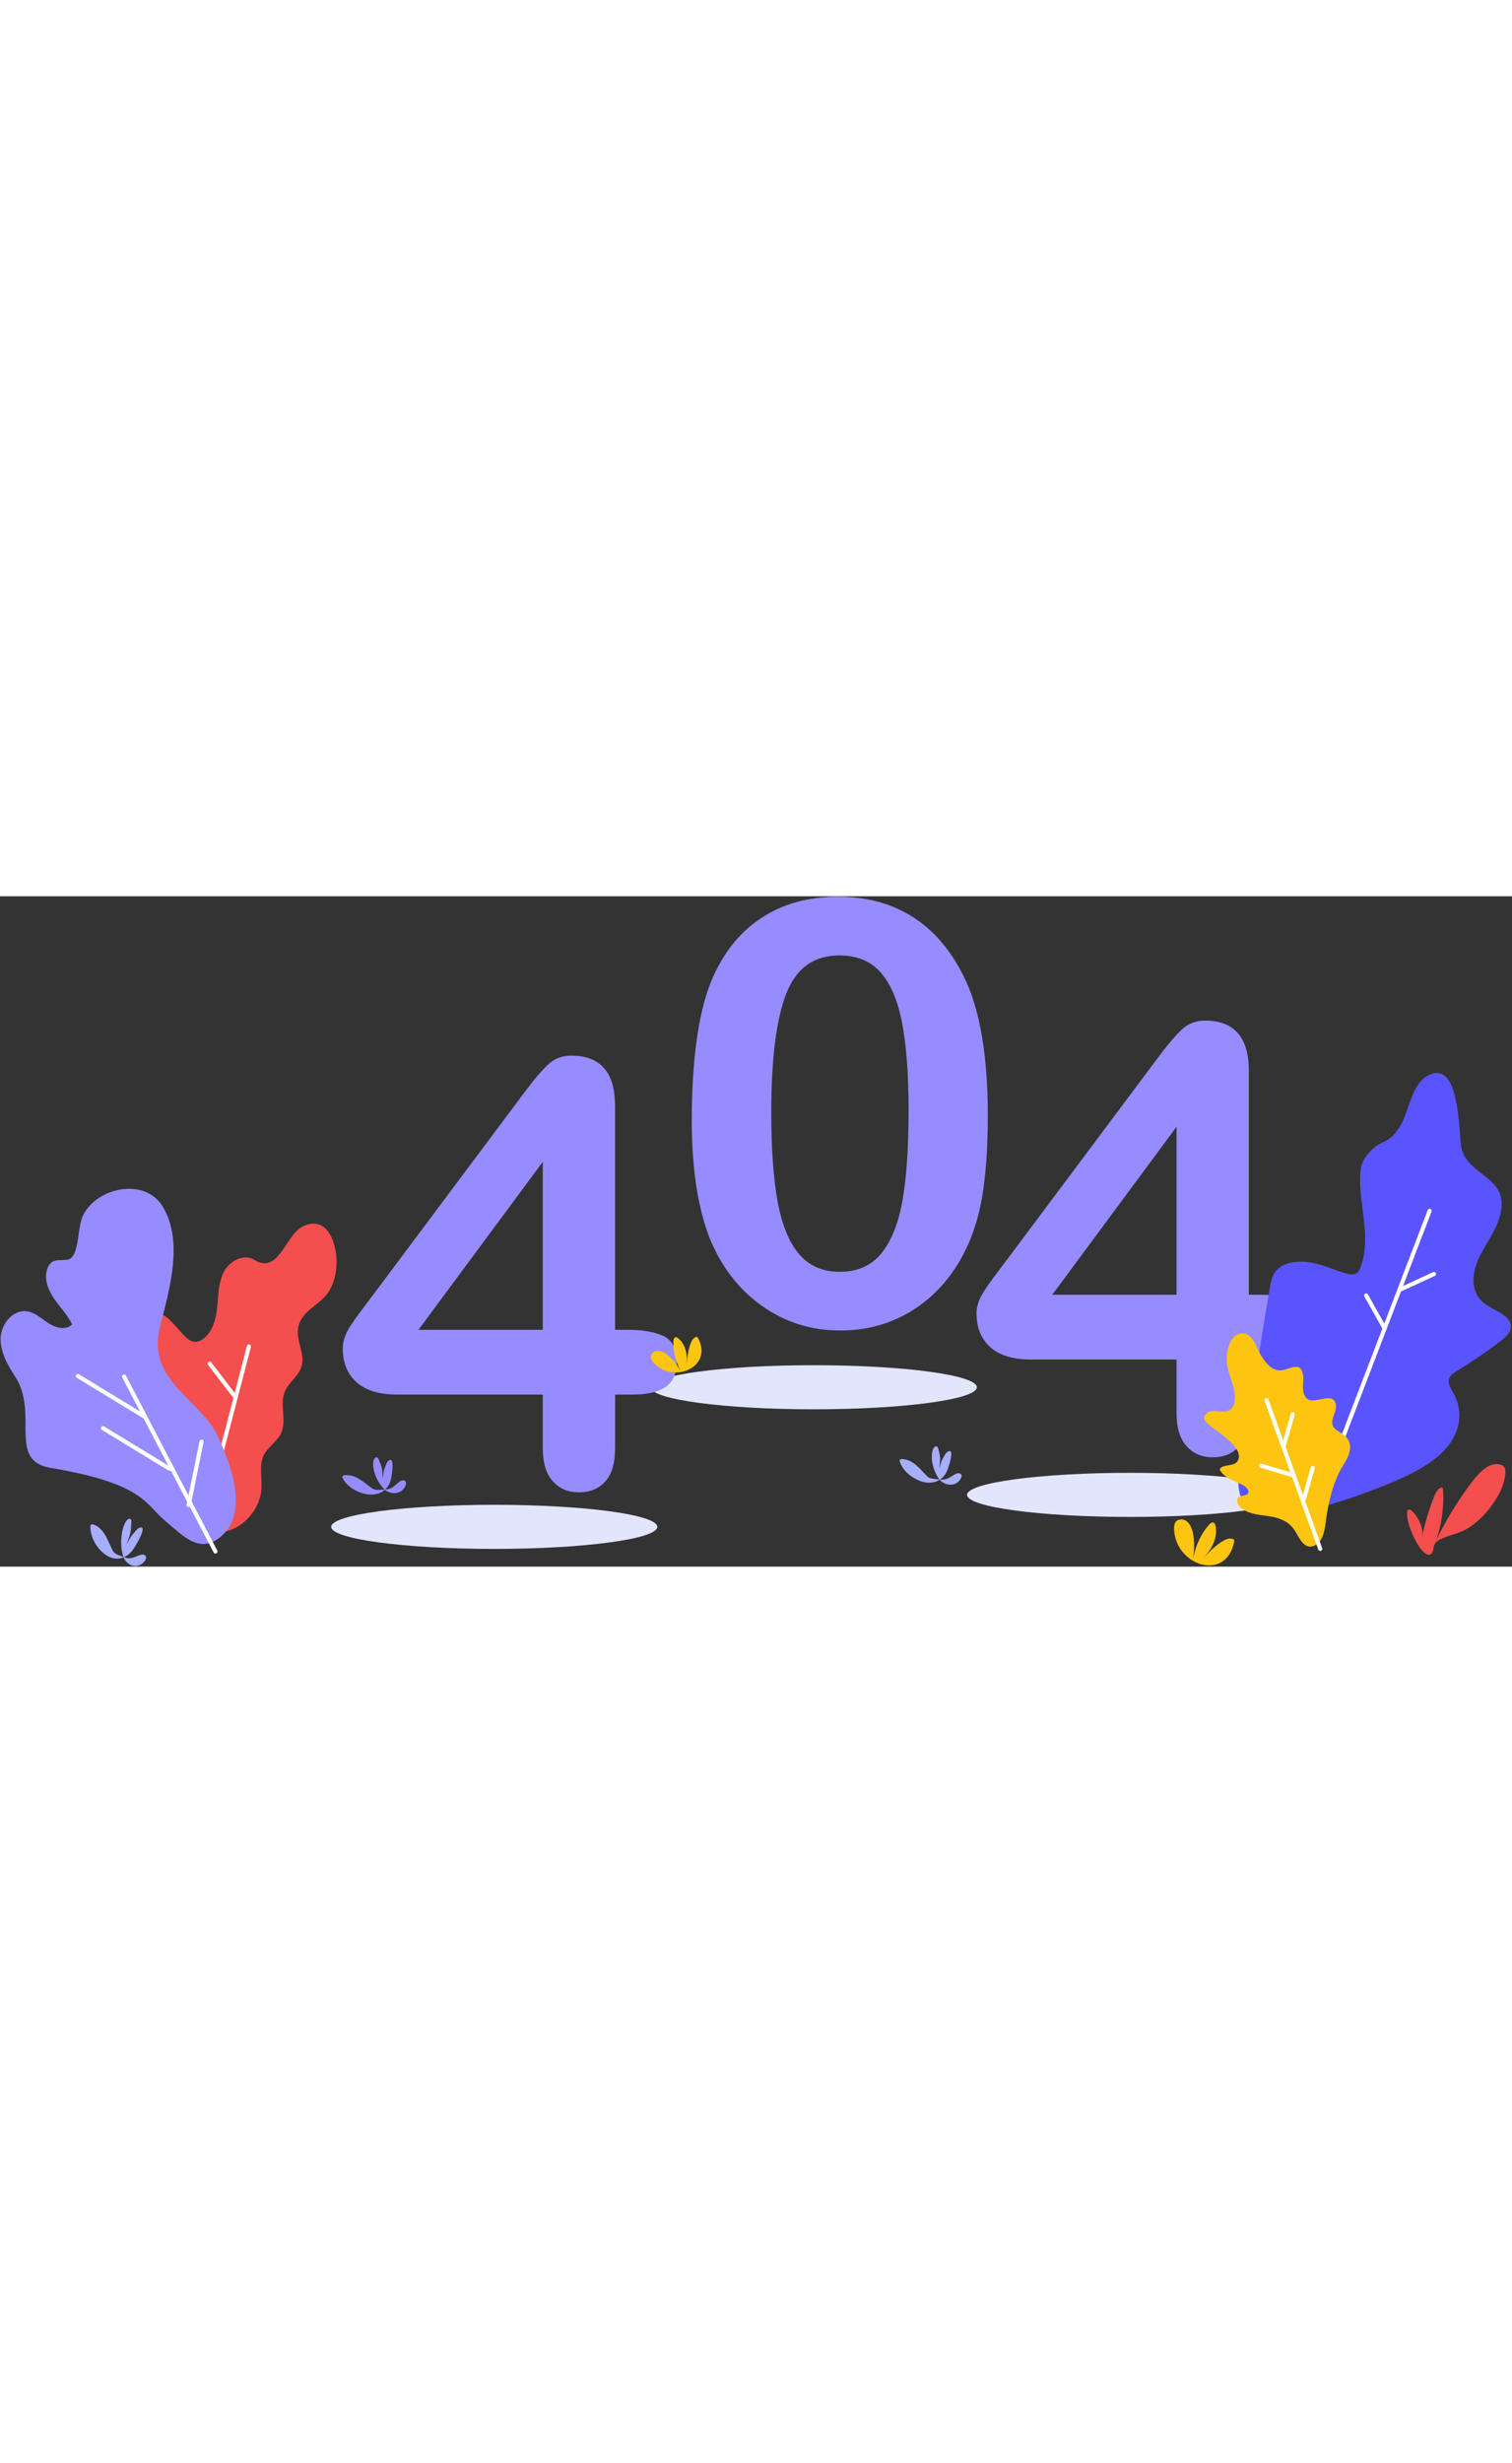 <svg fill="none" height="609" viewBox="0 0 1374 609" width="374" xmlns="http://www.w3.org/2000/svg" xmlns:xlink="http://www.w3.org/1999/xlink"><rect x="0" y="0" width="1374" height="609" fill="#333333" stroke="none"/><clipPath id="a"><path d="m0 0h1374v609h-1374z"/></clipPath><g clip-path="url(#a)"><path d="m739.53 466.06c81.832 0 148.17-8.968 148.17-20.03s-66.338-20.03-148.17-20.03-148.17 8.968-148.17 20.03 66.338 20.03 148.17 20.03z" fill="#e3e5fc"/><path d="m1026.99 563.83c81.83 0 148.17-8.968 148.17-20.03s-66.34-20.03-148.17-20.03c-81.832 0-148.17 8.968-148.17 20.03s66.338 20.03 148.17 20.03z" fill="#e3e5fc"/><path clip-rule="evenodd" d="m892.4 273.65c3.5-20.66 5.25-45.36 5.25-74.08 0-52.9-6.66-93.8-19.96-122.69-7.71-16.64-17.12-30.6-28.24-41.9-11.13-11.3-24.04-19.88-38.75-25.75-14.71-5.87-31.09-8.8-49.13-8.8-27.32 0-50.83 6.61-70.54 19.83-19.71 13.22-34.73 32.44-45.06 57.66-5.96 15.24-10.34 33.45-13.14 54.64-2.8 21.2-4.2 45.02-4.2 71.46 0 20.49 1.27 39.54 3.81 57.14 2.53 17.6 6.52 33.67 11.95 48.21 10.69 26.63 26.58 47.47 47.69 62.53s44.97 22.59 71.59 22.59c23.12 0 44.14-5.6 63.05-16.81 18.92-11.2 34.33-27.14 46.24-47.81 9.46-16.81 15.93-35.55 19.44-56.22zm-72.52-158.03c3.85 20.41 5.78 46.64 5.78 78.69 0 33.8-1.84 61.13-5.52 81.96-3.68 20.85-10.08 36.87-19.18 48.08-9.11 11.21-21.72 16.81-37.83 16.81-15.59 0-27.94-5.39-37.04-16.16-9.11-10.77-15.59-26.66-19.44-47.68s-5.78-47.99-5.78-80.92c0-48.51 4.51-84.42 13.53-107.71s25.09-34.94 48.21-34.94c16.11 0 28.72 5.21 37.83 15.63 9.11 10.43 15.58 25.84 19.44 46.24z" fill="#978cff" fill-rule="evenodd"/><path clip-rule="evenodd" d="m1069.18 420.86v48.87c0 13.13 3.02 23.07 9.08 29.81 6.04 6.74 13.97 10.11 23.78 10.11 9.97 0 17.95-3.28 23.9-9.85s8.93-16.59 8.93-30.08v-48.87h16.02c13.31 0 23.29-2.32 29.95-6.96 6.65-4.64 9.98-12.04 9.98-22.2 0-12.43-4.08-20.49-12.22-24.17s-18.96-5.52-32.44-5.52h-11.3v-203.35c0-30.47-13.31-45.71-39.93-45.71-8.24 0-15.29 2.76-21.15 8.28-5.87 5.52-13.36 14.41-22.46 26.67l-139.24 186.26c-3.85 5.09-7.09 9.38-9.72 12.88s-5.17 7.14-7.62 10.9c-2.45 3.77-4.29 7.35-5.52 10.77s-1.84 6.79-1.84 10.12c0 12.97 4.16 23.21 12.48 30.74 8.32 7.54 20.8 11.3 37.44 11.3zm0-58.85h-112.97l112.97-152.64z" fill="#978cff" fill-rule="evenodd"/><path d="m449.14 592.87c81.832 0 148.17-8.968 148.17-20.03s-66.338-20.03-148.17-20.03-148.17 8.968-148.17 20.03 66.338 20.03 148.17 20.03z" fill="#e3e5fc"/><path clip-rule="evenodd" d="m493.26 452.7v48.87c0 13.13 3.02 23.08 9.07 29.81 6.05 6.74 13.97 10.11 23.78 10.11 9.99 0 17.95-3.28 23.91-9.85 5.95-6.57 8.93-16.59 8.93-30.08v-48.87h16.02c13.31 0 23.29-2.32 29.95-6.96 6.65-4.64 9.98-12.04 9.98-22.2 0-12.43-4.08-20.49-12.22-24.17-8.15-3.68-18.96-5.52-32.45-5.52h-11.3v-203.35c0-30.47-13.31-45.71-39.93-45.71-8.24 0-15.28 2.76-21.15 8.28s-13.35 14.41-22.46 26.67l-139.24 186.26c-3.85 5.09-7.09 9.38-9.72 12.88s-5.17 7.14-7.62 10.9c-2.46 3.77-4.3 7.35-5.52 10.77-1.23 3.42-1.84 6.79-1.84 10.12 0 12.97 4.16 23.21 12.48 30.74 8.32 7.54 20.8 11.3 37.44 11.3zm0-58.85h-112.97l112.97-152.64z" fill="#978cff" fill-rule="evenodd"/><path d="m1154.09 354.8c1.06-6.24 2.51-12.85 8.5-17.39 7.6-5.73 20.06-6.46 30.42-4.39 10.35 2.08 19.68 6.56 29.91 9.55 2.75.8 5.91 1.48 8.56.44 2.68-1.04 3.96-3.5 4.85-5.78 9.81-26.24-.57-53.76-.4-80.18-.07-7.19.86-15.13 5.88-21.28 13.03-16.91 18.19-7.75 30.17-26.36 8.37-13 10.15-37.38 24.53-45.88 29.73-17.59 29 47.74 31.14 62.72 4.05 28.42 43.51 26.98 36.05 61.43-3.24 14.96-13.12 27.16-19.62 40.58-6.4 13.47-8.49 31 4.48 41.32 8.45 6.72 23.26 10.53 24.41 20.34.66 5.78-4.45 10.39-9.36 14.15-12.25 9.43-25.12 18.26-38.58 26.48-3.4 2.08-7.02 4.29-8.21 7.51-1.64 4.4 1.75 9.27 4.24 13.85 9.19 16.9 5.29 35.52-6.7 49.33-11.9 13.83-30.97 23.49-50.7 31.74-25.38 10.66-52.2 19.51-80.3 26.42-82.44 16.67-53.93-46.48-50.42-69.26 6.39-45.63 13.44-90.75 21.15-135.34z" fill="#5a54ff"/><path d="m1204.29 535.39c-.22 0-.45-.04-.67-.12-.97-.37-1.45-1.45-1.08-2.42l94.87-247.83c.37-.97 1.46-1.45 2.42-1.08.97.37 1.45 1.45 1.08 2.42l-94.87 247.83c-.28.75-.99 1.2-1.75 1.2z" fill="#fff"/><path d="m1258.22 394.36c-.65 0-1.29-.34-1.63-.96l-16.77-29.87c-.51-.9-.19-2.04.71-2.55.91-.5 2.05-.19 2.55.72l16.77 29.87c.51.9.19 2.04-.71 2.55-.3.16-.61.24-.92.24z" fill="#fff"/><path d="m1272.02 359.37c-.71 0-1.38-.4-1.7-1.09-.43-.94-.02-2.05.91-2.49l31.1-14.36c.94-.43 2.05-.03 2.49.92.43.94.02 2.05-.91 2.49l-31.1 14.36c-.26.12-.53.17-.79.17z" fill="#fff"/><path d="m1148.75 562.55c-7.43-.99-14.8-2.06-20.69-6.62-3.05-2.36-5.41-7.14-2.63-9.8 1.4-1.34 3.52-1.48 5.41-1.9 7.29-1.62 2.21-7.63-1.87-9.62-7.19-3.5-15.66-5.91-19.98-12.64-.27-.42-.53-.89-.51-1.39.04-.75.69-1.31 1.32-1.72 4.29-2.78 12.55-1.17 15.13-6.2 6.3-12.29-21.14-27.42-27.68-33.74-1.25-1.21-2.56-2.52-2.91-4.22-.69-3.3 2.64-6.22 5.96-6.82 5.08-.91 10.3 1.3 15.34-.29 3.97-1.25 6.08-5.5 6.45-9.41 1.12-11.76-6.1-23.27-7.21-34.87-.91-9.49 2.95-28.41 16.3-25.9 6.11 1.15 8.92 8.03 11.6 13.64 2.49 5.2 5.81 10.97 9.97 14.97 3.05 2.93 7.2 5.01 11.42 4.63 8.19-.75 17.89-8.82 19.96 4.29.63 4.02-.22 8.11-.09 12.17s1.62 8.55 5.29 10.31c6.68 3.21 23.6-7.94 24.65 5.16.27 3.28-1.05 6.45-2.15 9.55-5.31 14.99 8.62 12.28 13.71 22.32 1.83 3.61 1.64 7.98.39 11.83-2.01 6.18-6.29 11.52-9.12 17.34-5.75 11.82-8.85 24.77-11.08 37.65-1.63 9.45-1.55 27.38-14.13 29.42-7.76 1.26-12-10.17-15.4-15.11-6.62-9.59-16.5-11.57-27.45-13.03z" fill="#fdc510"/><g fill="#fff"><path d="m1199.74 594.74c-.77 0-1.49-.47-1.76-1.24l-48.8-135.03c-.35-.97.15-2.05 1.13-2.4.96-.36 2.05.15 2.4 1.13l48.8 135.03c.35.97-.15 2.05-1.13 2.4-.21.07-.42.11-.64.11z"/><path d="m1166.65 500.84c-.17 0-.34-.02-.51-.07-1-.28-1.57-1.32-1.29-2.31l8.06-28.44c.28-1 1.3-1.58 2.32-1.29 1 .28 1.57 1.32 1.29 2.31l-8.06 28.44c-.24.82-1 1.36-1.81 1.36z"/><path d="m1184.85 549.61c-.17 0-.34-.02-.51-.07-1-.28-1.57-1.32-1.29-2.31l8.06-28.44c.28-1 1.31-1.59 2.32-1.29 1 .28 1.57 1.32 1.29 2.31l-8.06 28.44c-.24.82-1 1.36-1.81 1.36z"/><path d="m1173.72 527.51c-.18 0-.36-.03-.55-.08l-27.76-8.41c-.99-.3-1.55-1.35-1.25-2.34s1.34-1.55 2.34-1.25l27.76 8.41c.99.3 1.55 1.35 1.25 2.34-.24.81-.98 1.33-1.79 1.33z"/></g><path d="m850.68 499.72c.26.01.52.07.79.22.83.45 1.14 1.48 1.34 2.41 1.81 8.5 1.76 6.42.86 17.57 1.9-6.96 1.15-5.74 4.7-12.03.69-1.22 1.46-2.47 2.66-3.21 7.76-4.75.25 16.3-1.07 18.72-4.87 8.96-14.34 11.18-23.53 7.88-8.06-2.9-15.76-9.17-18.65-17.38-.26-.74-.45-1.67.1-2.23.38-.39.98-.44 1.52-.44 4.87-.01 9.43 2.47 13.15 5.6s6.8 6.96 10.3 10.33c2.48 2.39 7.96 2.25 11.38 2.67 5.82.7 8.12-1.55 13.17-4.53 1.1-.65 2.3-1.24 3.58-1.23s2.63.82 2.87 2.07c.14.75-.12 1.51-.44 2.2-4.14 8.74-15.41 7.57-20.38.59-4.74-6.65-7.79-17.73-5.52-25.71.47-1.61 1.74-3.53 3.17-3.5z" fill="#a7adff"/><path d="m118.08 565.52c.25.07.48.21.7.44.67.72.67 1.96.59 3.05-.75 10.06-.18 7.69-4.32 20.06 3.89-7.39 2.8-6.2 8.08-12.4 1.03-1.21 2.14-2.43 3.51-2.96 8.91-3.41-4.55 18.47-6.53 20.87-7.34 8.89-17.16 9.01-25.08 2.97-6.95-5.3-12.56-14.33-12.94-24.32-.03-.9.06-2 .75-2.49.48-.34 1.07-.25 1.6-.12 4.71 1.21 8.4 5.16 11.08 9.64s4.54 9.57 6.94 14.26c1.7 3.33 7.04 4.55 10.23 5.88 5.43 2.26 8.31.29 14.07-1.8 1.26-.45 2.59-.82 3.83-.48s2.31 1.58 2.17 3.06c-.08.88-.56 1.68-1.07 2.37-6.57 8.83-17.14 4.67-19.9-4.46-2.63-8.71-2.33-21.99 2.21-30.43.9-1.69 2.7-3.53 4.08-3.14z" fill="#a7adff"/><path d="m623.64 431.45c.81-8.26.79-15.92 3.5-23.98.91-2.72 2.21-5.62 4.79-6.86.49-.24 1.07-.4 1.56-.18.43.19.7.62.92 1.05 14.04 26.9-23.64 42.03-40.83 21.8-1.06-1.25-2.06-2.68-2.21-4.32-.27-3 2.59-5.59 5.58-5.94s5.92 1.01 8.39 2.72c6.54 4.53 10.89 11.51 15.05 18.28-5.8-8.72-8.79-19.27-8.44-29.73.05-1.57.58-3.58 2.15-3.71.75-.06 1.44.37 2.04.83 4.28 3.29 6.69 8.56 7.59 13.89.9 5.32.43 10.78-.09 16.15z" fill="#fdc510"/><path d="m1088.64 606.55c7.05-7.26 12.86-14.61 21.52-20.16 2.92-1.87 6.33-3.6 9.68-2.72.63.17 1.3.47 1.59 1.08.26.53.17 1.16.06 1.74-7.46 37.06-54 21.24-54.55-11.96-.03-2.06.13-4.23 1.24-5.91 2.04-3.08 6.67-3.27 9.71-1.2s4.73 5.73 5.72 9.36c2.62 9.6 1.35 19.78.05 29.61 1.26-13.01 6.51-25.53 14.81-35.27 1.25-1.46 3.27-2.96 4.83-1.83.75.54 1.06 1.52 1.26 2.44 1.47 6.6-.31 13.59-3.54 19.41-3.21 5.83-7.8 10.68-12.38 15.41z" fill="#fdc510"/><path d="m124.99 402.42c.58-9.24 3.06-20.26 11.8-23.3 12.84-4.47 22.07 11.77 31.86 21.21 2.24 2.16 4.94 4.12 8.04 4.39 3.09.27 6.11-1.19 8.55-3.11 8.54-6.74 11.21-18.44 12.22-29.27 1.02-10.83 1.08-22.22 6.32-31.76 5.23-9.53 18-16.05 27.22-10.31 20.75 12.9 27.69-17.79 40.35-27.83 5.33-4.23 12.74-6.51 19.08-4.04 6.22 2.42 10.04 8.73 12.26 15.02 5.04 14.33 4.26 33-4.16 46.05-7.92 12.27-25.52 17.15-27.74 33.53-1.53 11.27 6.45 22.64 3.42 33.6-2.53 9.14-11.93 14.85-15.49 23.64-4.79 11.85 2.12 26.25-3.39 37.77-3.59 7.49-11.69 11.99-15.47 19.39-4.65 9.12-1.66 20.08-2.23 30.3-1.21 21.9-21.29 42.18-43.98 40.21-19.39-1.68-28.43-23.92-37.09-39.26-23.22-41.15-34.55-89.05-31.57-136.23z" fill="#f44e4e"/><path d="m197.12 522.62c-.16 0-.31-.02-.47-.06-1-.26-1.6-1.28-1.34-2.29l29.08-111.8c.26-1 1.28-1.61 2.29-1.34 1 .26 1.6 1.28 1.34 2.29l-29.08 111.8c-.23.84-.99 1.4-1.82 1.4z" fill="#fff"/><path d="m214.12 457.24c-.56 0-1.12-.25-1.49-.73l-23.6-30.77c-.63-.82-.47-2 .35-2.63s2-.47 2.63.35l23.6 30.77c.63.82.47 2-.35 2.63-.34.25-.74.38-1.14.38z" fill="#fff"/><path d="m175.68 586.44c-8.85-3.74-17.08-12.07-25.41-18.87-18.18-14.86-18.82-34.05-104.18-48.27-39.68-6.61-10.4-49.25-32.38-83.08-6.94-10.68-13.64-22.5-13.11-35.23.53-12.73 11.36-25.79 23.97-23.95 7.57 1.1 13.42 6.92 19.86 11.05 6.44 4.13 15.79 6.34 21.13.87-4.05-8.56-10.9-15.41-16.27-23.21-5.37-7.79-9.35-17.58-6.54-26.62 4.34-13.97 16.99-5.23 22.33-10.96 7.17-7.68 5.3-28.16 10.6-38.74 12.43-24.81 55.93-34.4 72.17-7.56 18.8 31.07 6.71 73.7-2.41 109.01-12.68 49.09 36.33 65.58 52.35 99.46 11.54 24.43 28.57 68.67 3.57 90.78-9.39 8.33-17.78 8.65-25.68 5.32z" fill="#978cff"/><path d="m195.79 597.09c-.68 0-1.33-.37-1.66-1.01l-83.01-158.87c-.48-.92-.12-2.05.79-2.53s2.05-.12 2.53.79l83.01 158.87c.48.92.12 2.05-.79 2.53-.28.16-.57.22-.87.22z" fill="#fff"/><path d="m154.28 522.07c-.33 0-.67-.09-.97-.27l-60.7-36.98c-.88-.54-1.16-1.69-.63-2.58.54-.88 1.69-1.16 2.58-.63l60.7 36.98c.88.54 1.16 1.69.63 2.58-.36.58-.97.9-1.61.9z" fill="#fff"/><path d="m131.45 474.68c-.33 0-.67-.09-.97-.27l-60.7-36.98c-.88-.54-1.16-1.69-.63-2.58.54-.88 1.69-1.16 2.58-.63l60.7 36.98c.88.54 1.16 1.69.63 2.58-.36.58-.98.9-1.61.9z" fill="#fff"/><path d="m171.45 554.92c-.12 0-.25-.01-.38-.04-1.01-.2-1.67-1.19-1.46-2.21l11.71-57.56c.2-1.01 1.19-1.66 2.21-1.46 1.01.2 1.67 1.19 1.46 2.21l-11.71 57.56c-.17.89-.96 1.5-1.83 1.5z" fill="#fff"/><path d="m1358.74 548.85c4.39-6.86 8.17-14.81 9.14-23.7.23-2.15.26-4.52-.72-6.26-.85-1.51-2.28-2.22-3.67-2.61-9.86-2.78-19.11 6.75-26.22 16.18-12.57 16.66-23.79 35.09-33.41 54.88 5.76-11.84 8.79-34.55 7.42-48.47-.05-.55-.14-1.14-.46-1.49-.33-.35-.8-.33-1.22-.23-3.03.77-4.94 4.66-6.4 8.26-4.5 11.15-8.41 24.03-11.02 36.54 1.64-7.86-3.21-17.32-7.61-22-7.87-8.37-6.19 3.31-4.48 10.17 1.67 6.73 12.8 33.05 20.73 27.17 1.45-1.08 1.81-6.96 3-8.85 2.08-3.28 4.97-4.36 7.95-5.58 8-3.28 16.33-4.63 23.85-9.79 8.79-6.02 16.73-14.23 23.12-24.22z" fill="#f44e4e"/><path d="m341.81 509.74c.26-.04.53-.01.81.09.89.32 1.36 1.28 1.7 2.17 3.12 8.11 2.75 6.06 3.62 17.21.78-7.18.23-5.85 2.75-12.62.49-1.32 1.05-2.67 2.12-3.59 6.92-5.91 2.81 16.06 1.89 18.65-3.4 9.61-12.4 13.29-22 11.48-8.41-1.59-17.01-6.58-21.15-14.23-.37-.69-.71-1.58-.25-2.22.31-.44.89-.59 1.43-.67 4.8-.77 9.7.95 13.87 3.46s7.81 5.8 11.8 8.58c2.83 1.97 8.21.97 11.66.84 5.86-.22 7.77-2.81 12.29-6.54.99-.81 2.08-1.59 3.35-1.77s2.73.39 3.16 1.59c.26.72.12 1.51-.09 2.24-2.71 9.28-14.03 9.9-20.03 3.79-5.73-5.83-10.49-16.28-9.5-24.52.19-1.65 1.15-3.74 2.57-3.94z" fill="#978cff"/></g></svg>